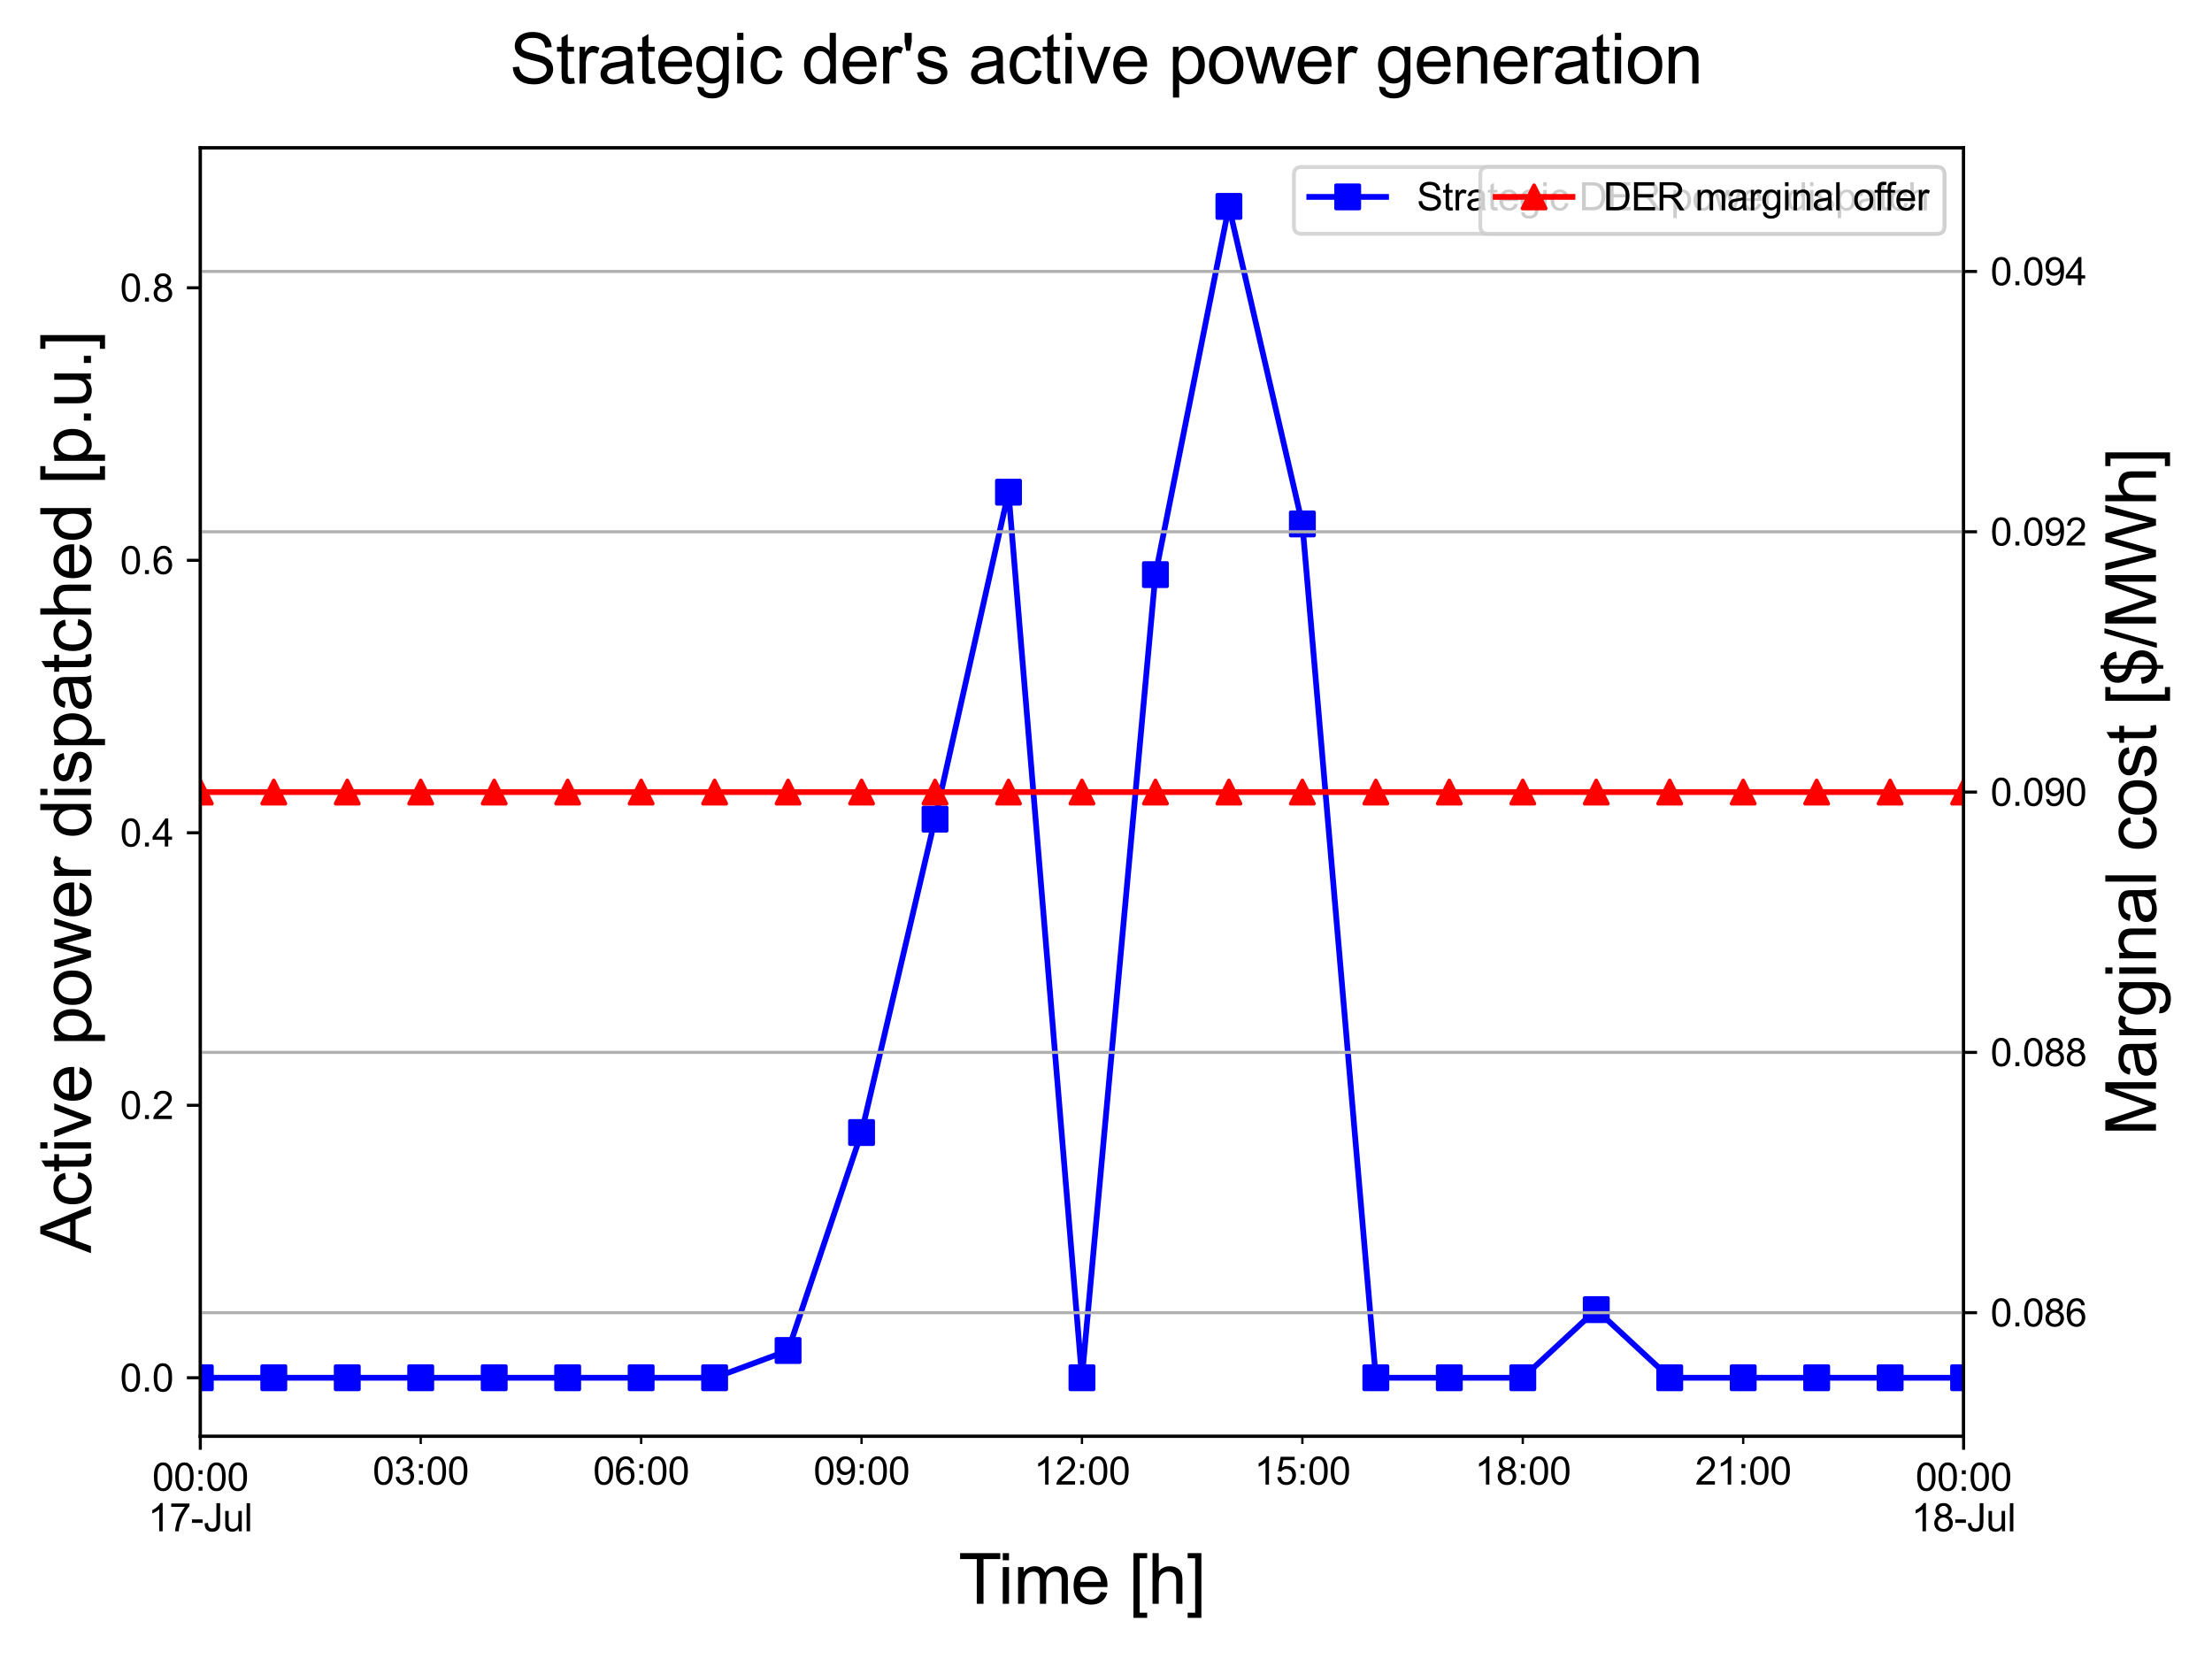 <?xml version="1.0" encoding="utf-8" standalone="no"?>
<!DOCTYPE svg PUBLIC "-//W3C//DTD SVG 1.1//EN"
  "http://www.w3.org/Graphics/SVG/1.1/DTD/svg11.dtd">
<svg xmlns:xlink="http://www.w3.org/1999/xlink" width="576pt" height="432pt" viewBox="0 0 576 432" xmlns="http://www.w3.org/2000/svg" version="1.1">
 <defs>
  <style type="text/css">*{stroke-linejoin: round; stroke-linecap: butt}</style>
 </defs>
 <g id="figure_1">
  <g id="patch_1">
   <path d="M 0 432 
L 576 432 
L 576 0 
L 0 0 
z
" style="fill: #ffffff"/>
  </g>
  <g id="axes_1">
   <g id="patch_2">
    <path d="M 52.162 374.016 
L 511.319 374.016 
L 511.319 38.492 
L 52.162 38.492 
z
" style="fill: #ffffff"/>
   </g>
   <g id="matplotlib.axis_1">
    <g id="xtick_1">
     <g id="line2d_1">
      <defs>
       <path id="m8bb39fe85e" d="M 0 0 
L 0 3.5 
" style="stroke: #000000; stroke-width: 0.8"/>
      </defs>
      <g>
       <use xlink:href="#m8bb39fe85e" x="52.162" y="374.016" style="stroke: #000000; stroke-width: 0.8"/>
      </g>
     </g>
     <g id="text_1">
      <!-- 00:00 -->
      <g transform="translate(39.651 388.174)scale(0.1 -0.1)">
       <defs>
        <path id="ArialMT-30" d="M 266 2259 
Q 266 3072 433 3567 
Q 600 4063 929 4331 
Q 1259 4600 1759 4600 
Q 2128 4600 2406 4451 
Q 2684 4303 2865 4023 
Q 3047 3744 3150 3342 
Q 3253 2941 3253 2259 
Q 3253 1453 3087 958 
Q 2922 463 2592 192 
Q 2263 -78 1759 -78 
Q 1097 -78 719 397 
Q 266 969 266 2259 
z
M 844 2259 
Q 844 1131 1108 757 
Q 1372 384 1759 384 
Q 2147 384 2411 759 
Q 2675 1134 2675 2259 
Q 2675 3391 2411 3762 
Q 2147 4134 1753 4134 
Q 1366 4134 1134 3806 
Q 844 3388 844 2259 
z
" transform="scale(0.016)"/>
        <path id="ArialMT-3a" d="M 578 2678 
L 578 3319 
L 1219 3319 
L 1219 2678 
L 578 2678 
z
M 578 0 
L 578 641 
L 1219 641 
L 1219 0 
L 578 0 
z
" transform="scale(0.016)"/>
       </defs>
       <use xlink:href="#ArialMT-30"/>
       <use xlink:href="#ArialMT-30" x="55.615"/>
       <use xlink:href="#ArialMT-3a" x="111.23"/>
       <use xlink:href="#ArialMT-30" x="139.014"/>
       <use xlink:href="#ArialMT-30" x="194.629"/>
      </g>
      <!-- 17-Jul -->
      <g transform="translate(38.544 398.751)scale(0.1 -0.1)">
       <defs>
        <path id="ArialMT-31" d="M 2384 0 
L 1822 0 
L 1822 3584 
Q 1619 3391 1289 3197 
Q 959 3003 697 2906 
L 697 3450 
Q 1169 3672 1522 3987 
Q 1875 4303 2022 4600 
L 2384 4600 
L 2384 0 
z
" transform="scale(0.016)"/>
        <path id="ArialMT-37" d="M 303 3981 
L 303 4522 
L 3269 4522 
L 3269 4084 
Q 2831 3619 2401 2847 
Q 1972 2075 1738 1259 
Q 1569 684 1522 0 
L 944 0 
Q 953 541 1156 1306 
Q 1359 2072 1739 2783 
Q 2119 3494 2547 3981 
L 303 3981 
z
" transform="scale(0.016)"/>
        <path id="ArialMT-2d" d="M 203 1375 
L 203 1941 
L 1931 1941 
L 1931 1375 
L 203 1375 
z
" transform="scale(0.016)"/>
        <path id="ArialMT-4a" d="M 184 1300 
L 731 1375 
Q 753 850 928 656 
Q 1103 463 1413 463 
Q 1641 463 1806 567 
Q 1972 672 2034 851 
Q 2097 1031 2097 1425 
L 2097 4581 
L 2703 4581 
L 2703 1459 
Q 2703 884 2564 568 
Q 2425 253 2123 87 
Q 1822 -78 1416 -78 
Q 813 -78 492 269 
Q 172 616 184 1300 
z
" transform="scale(0.016)"/>
        <path id="ArialMT-75" d="M 2597 0 
L 2597 488 
Q 2209 -75 1544 -75 
Q 1250 -75 995 37 
Q 741 150 617 320 
Q 494 491 444 738 
Q 409 903 409 1263 
L 409 3319 
L 972 3319 
L 972 1478 
Q 972 1038 1006 884 
Q 1059 663 1231 536 
Q 1403 409 1656 409 
Q 1909 409 2131 539 
Q 2353 669 2445 892 
Q 2538 1116 2538 1541 
L 2538 3319 
L 3100 3319 
L 3100 0 
L 2597 0 
z
" transform="scale(0.016)"/>
        <path id="ArialMT-6c" d="M 409 0 
L 409 4581 
L 972 4581 
L 972 0 
L 409 0 
z
" transform="scale(0.016)"/>
       </defs>
       <use xlink:href="#ArialMT-31"/>
       <use xlink:href="#ArialMT-37" x="55.615"/>
       <use xlink:href="#ArialMT-2d" x="111.23"/>
       <use xlink:href="#ArialMT-4a" x="144.531"/>
       <use xlink:href="#ArialMT-75" x="194.531"/>
       <use xlink:href="#ArialMT-6c" x="250.146"/>
      </g>
     </g>
    </g>
    <g id="xtick_2">
     <g id="line2d_2">
      <g>
       <use xlink:href="#m8bb39fe85e" x="511.319" y="374.016" style="stroke: #000000; stroke-width: 0.8"/>
      </g>
     </g>
     <g id="text_2">
      <!-- 00:00 -->
      <g transform="translate(498.808 388.174)scale(0.1 -0.1)">
       <use xlink:href="#ArialMT-30"/>
       <use xlink:href="#ArialMT-30" x="55.615"/>
       <use xlink:href="#ArialMT-3a" x="111.23"/>
       <use xlink:href="#ArialMT-30" x="139.014"/>
       <use xlink:href="#ArialMT-30" x="194.629"/>
      </g>
      <!-- 18-Jul -->
      <g transform="translate(497.702 398.751)scale(0.1 -0.1)">
       <defs>
        <path id="ArialMT-38" d="M 1131 2484 
Q 781 2613 612 2850 
Q 444 3088 444 3419 
Q 444 3919 803 4259 
Q 1163 4600 1759 4600 
Q 2359 4600 2725 4251 
Q 3091 3903 3091 3403 
Q 3091 3084 2923 2848 
Q 2756 2613 2416 2484 
Q 2838 2347 3058 2040 
Q 3278 1734 3278 1309 
Q 3278 722 2862 322 
Q 2447 -78 1769 -78 
Q 1091 -78 675 323 
Q 259 725 259 1325 
Q 259 1772 486 2073 
Q 713 2375 1131 2484 
z
M 1019 3438 
Q 1019 3113 1228 2906 
Q 1438 2700 1772 2700 
Q 2097 2700 2305 2904 
Q 2513 3109 2513 3406 
Q 2513 3716 2298 3927 
Q 2084 4138 1766 4138 
Q 1444 4138 1231 3931 
Q 1019 3725 1019 3438 
z
M 838 1322 
Q 838 1081 952 856 
Q 1066 631 1291 507 
Q 1516 384 1775 384 
Q 2178 384 2440 643 
Q 2703 903 2703 1303 
Q 2703 1709 2433 1975 
Q 2163 2241 1756 2241 
Q 1359 2241 1098 1978 
Q 838 1716 838 1322 
z
" transform="scale(0.016)"/>
       </defs>
       <use xlink:href="#ArialMT-31"/>
       <use xlink:href="#ArialMT-38" x="55.615"/>
       <use xlink:href="#ArialMT-2d" x="111.23"/>
       <use xlink:href="#ArialMT-4a" x="144.531"/>
       <use xlink:href="#ArialMT-75" x="194.531"/>
       <use xlink:href="#ArialMT-6c" x="250.146"/>
      </g>
     </g>
    </g>
    <g id="xtick_3">
     <g id="line2d_3">
      <defs>
       <path id="m102337bf07" d="M 0 0 
L 0 2 
" style="stroke: #000000; stroke-width: 0.6"/>
      </defs>
      <g>
       <use xlink:href="#m102337bf07" x="109.556" y="374.016" style="stroke: #000000; stroke-width: 0.6"/>
      </g>
     </g>
     <g id="text_3">
      <!-- 03:00 -->
      <g transform="translate(97.045 386.574)scale(0.1 -0.1)">
       <defs>
        <path id="ArialMT-33" d="M 269 1209 
L 831 1284 
Q 928 806 1161 595 
Q 1394 384 1728 384 
Q 2125 384 2398 659 
Q 2672 934 2672 1341 
Q 2672 1728 2419 1979 
Q 2166 2231 1775 2231 
Q 1616 2231 1378 2169 
L 1441 2663 
Q 1497 2656 1531 2656 
Q 1891 2656 2178 2843 
Q 2466 3031 2466 3422 
Q 2466 3731 2256 3934 
Q 2047 4138 1716 4138 
Q 1388 4138 1169 3931 
Q 950 3725 888 3313 
L 325 3413 
Q 428 3978 793 4289 
Q 1159 4600 1703 4600 
Q 2078 4600 2393 4439 
Q 2709 4278 2876 4000 
Q 3044 3722 3044 3409 
Q 3044 3113 2884 2869 
Q 2725 2625 2413 2481 
Q 2819 2388 3044 2092 
Q 3269 1797 3269 1353 
Q 3269 753 2831 336 
Q 2394 -81 1725 -81 
Q 1122 -81 723 278 
Q 325 638 269 1209 
z
" transform="scale(0.016)"/>
       </defs>
       <use xlink:href="#ArialMT-30"/>
       <use xlink:href="#ArialMT-33" x="55.615"/>
       <use xlink:href="#ArialMT-3a" x="111.23"/>
       <use xlink:href="#ArialMT-30" x="139.014"/>
       <use xlink:href="#ArialMT-30" x="194.629"/>
      </g>
     </g>
    </g>
    <g id="xtick_4">
     <g id="line2d_4">
      <g>
       <use xlink:href="#m102337bf07" x="166.951" y="374.016" style="stroke: #000000; stroke-width: 0.6"/>
      </g>
     </g>
     <g id="text_4">
      <!-- 06:00 -->
      <g transform="translate(154.44 386.574)scale(0.1 -0.1)">
       <defs>
        <path id="ArialMT-36" d="M 3184 3459 
L 2625 3416 
Q 2550 3747 2413 3897 
Q 2184 4138 1850 4138 
Q 1581 4138 1378 3988 
Q 1113 3794 959 3422 
Q 806 3050 800 2363 
Q 1003 2672 1297 2822 
Q 1591 2972 1913 2972 
Q 2475 2972 2870 2558 
Q 3266 2144 3266 1488 
Q 3266 1056 3080 686 
Q 2894 316 2569 119 
Q 2244 -78 1831 -78 
Q 1128 -78 684 439 
Q 241 956 241 2144 
Q 241 3472 731 4075 
Q 1159 4600 1884 4600 
Q 2425 4600 2770 4297 
Q 3116 3994 3184 3459 
z
M 888 1484 
Q 888 1194 1011 928 
Q 1134 663 1356 523 
Q 1578 384 1822 384 
Q 2178 384 2434 671 
Q 2691 959 2691 1453 
Q 2691 1928 2437 2201 
Q 2184 2475 1800 2475 
Q 1419 2475 1153 2201 
Q 888 1928 888 1484 
z
" transform="scale(0.016)"/>
       </defs>
       <use xlink:href="#ArialMT-30"/>
       <use xlink:href="#ArialMT-36" x="55.615"/>
       <use xlink:href="#ArialMT-3a" x="111.23"/>
       <use xlink:href="#ArialMT-30" x="139.014"/>
       <use xlink:href="#ArialMT-30" x="194.629"/>
      </g>
     </g>
    </g>
    <g id="xtick_5">
     <g id="line2d_5">
      <g>
       <use xlink:href="#m102337bf07" x="224.346" y="374.016" style="stroke: #000000; stroke-width: 0.6"/>
      </g>
     </g>
     <g id="text_5">
      <!-- 09:00 -->
      <g transform="translate(211.835 386.574)scale(0.1 -0.1)">
       <defs>
        <path id="ArialMT-39" d="M 350 1059 
L 891 1109 
Q 959 728 1153 556 
Q 1347 384 1650 384 
Q 1909 384 2104 503 
Q 2300 622 2425 820 
Q 2550 1019 2634 1356 
Q 2719 1694 2719 2044 
Q 2719 2081 2716 2156 
Q 2547 1888 2255 1720 
Q 1963 1553 1622 1553 
Q 1053 1553 659 1965 
Q 266 2378 266 3053 
Q 266 3750 677 4175 
Q 1088 4600 1706 4600 
Q 2153 4600 2523 4359 
Q 2894 4119 3086 3673 
Q 3278 3228 3278 2384 
Q 3278 1506 3087 986 
Q 2897 466 2520 194 
Q 2144 -78 1638 -78 
Q 1100 -78 759 220 
Q 419 519 350 1059 
z
M 2653 3081 
Q 2653 3566 2395 3850 
Q 2138 4134 1775 4134 
Q 1400 4134 1122 3828 
Q 844 3522 844 3034 
Q 844 2597 1108 2323 
Q 1372 2050 1759 2050 
Q 2150 2050 2401 2323 
Q 2653 2597 2653 3081 
z
" transform="scale(0.016)"/>
       </defs>
       <use xlink:href="#ArialMT-30"/>
       <use xlink:href="#ArialMT-39" x="55.615"/>
       <use xlink:href="#ArialMT-3a" x="111.23"/>
       <use xlink:href="#ArialMT-30" x="139.014"/>
       <use xlink:href="#ArialMT-30" x="194.629"/>
      </g>
     </g>
    </g>
    <g id="xtick_6">
     <g id="line2d_6">
      <g>
       <use xlink:href="#m102337bf07" x="281.74" y="374.016" style="stroke: #000000; stroke-width: 0.6"/>
      </g>
     </g>
     <g id="text_6">
      <!-- 12:00 -->
      <g transform="translate(269.229 386.574)scale(0.1 -0.1)">
       <defs>
        <path id="ArialMT-32" d="M 3222 541 
L 3222 0 
L 194 0 
Q 188 203 259 391 
Q 375 700 629 1000 
Q 884 1300 1366 1694 
Q 2113 2306 2375 2664 
Q 2638 3022 2638 3341 
Q 2638 3675 2398 3904 
Q 2159 4134 1775 4134 
Q 1369 4134 1125 3890 
Q 881 3647 878 3216 
L 300 3275 
Q 359 3922 746 4261 
Q 1134 4600 1788 4600 
Q 2447 4600 2831 4234 
Q 3216 3869 3216 3328 
Q 3216 3053 3103 2787 
Q 2991 2522 2730 2228 
Q 2469 1934 1863 1422 
Q 1356 997 1212 845 
Q 1069 694 975 541 
L 3222 541 
z
" transform="scale(0.016)"/>
       </defs>
       <use xlink:href="#ArialMT-31"/>
       <use xlink:href="#ArialMT-32" x="55.615"/>
       <use xlink:href="#ArialMT-3a" x="111.23"/>
       <use xlink:href="#ArialMT-30" x="139.014"/>
       <use xlink:href="#ArialMT-30" x="194.629"/>
      </g>
     </g>
    </g>
    <g id="xtick_7">
     <g id="line2d_7">
      <g>
       <use xlink:href="#m102337bf07" x="339.135" y="374.016" style="stroke: #000000; stroke-width: 0.6"/>
      </g>
     </g>
     <g id="text_7">
      <!-- 15:00 -->
      <g transform="translate(326.624 386.574)scale(0.1 -0.1)">
       <defs>
        <path id="ArialMT-35" d="M 266 1200 
L 856 1250 
Q 922 819 1161 601 
Q 1400 384 1738 384 
Q 2144 384 2425 690 
Q 2706 997 2706 1503 
Q 2706 1984 2436 2262 
Q 2166 2541 1728 2541 
Q 1456 2541 1237 2417 
Q 1019 2294 894 2097 
L 366 2166 
L 809 4519 
L 3088 4519 
L 3088 3981 
L 1259 3981 
L 1013 2750 
Q 1425 3038 1878 3038 
Q 2478 3038 2890 2622 
Q 3303 2206 3303 1553 
Q 3303 931 2941 478 
Q 2500 -78 1738 -78 
Q 1113 -78 717 272 
Q 322 622 266 1200 
z
" transform="scale(0.016)"/>
       </defs>
       <use xlink:href="#ArialMT-31"/>
       <use xlink:href="#ArialMT-35" x="55.615"/>
       <use xlink:href="#ArialMT-3a" x="111.23"/>
       <use xlink:href="#ArialMT-30" x="139.014"/>
       <use xlink:href="#ArialMT-30" x="194.629"/>
      </g>
     </g>
    </g>
    <g id="xtick_8">
     <g id="line2d_8">
      <g>
       <use xlink:href="#m102337bf07" x="396.529" y="374.016" style="stroke: #000000; stroke-width: 0.6"/>
      </g>
     </g>
     <g id="text_8">
      <!-- 18:00 -->
      <g transform="translate(384.019 386.574)scale(0.1 -0.1)">
       <use xlink:href="#ArialMT-31"/>
       <use xlink:href="#ArialMT-38" x="55.615"/>
       <use xlink:href="#ArialMT-3a" x="111.23"/>
       <use xlink:href="#ArialMT-30" x="139.014"/>
       <use xlink:href="#ArialMT-30" x="194.629"/>
      </g>
     </g>
    </g>
    <g id="xtick_9">
     <g id="line2d_9">
      <g>
       <use xlink:href="#m102337bf07" x="453.924" y="374.016" style="stroke: #000000; stroke-width: 0.6"/>
      </g>
     </g>
     <g id="text_9">
      <!-- 21:00 -->
      <g transform="translate(441.413 386.574)scale(0.1 -0.1)">
       <use xlink:href="#ArialMT-32"/>
       <use xlink:href="#ArialMT-31" x="55.615"/>
       <use xlink:href="#ArialMT-3a" x="111.23"/>
       <use xlink:href="#ArialMT-30" x="139.014"/>
       <use xlink:href="#ArialMT-30" x="194.629"/>
      </g>
     </g>
    </g>
    <g id="text_10">
     <!-- Time [h] -->
     <g transform="translate(249.574 417.623)scale(0.18 -0.18)">
      <defs>
       <path id="ArialMT-54" d="M 1659 0 
L 1659 4041 
L 150 4041 
L 150 4581 
L 3781 4581 
L 3781 4041 
L 2266 4041 
L 2266 0 
L 1659 0 
z
" transform="scale(0.016)"/>
       <path id="ArialMT-69" d="M 425 3934 
L 425 4581 
L 988 4581 
L 988 3934 
L 425 3934 
z
M 425 0 
L 425 3319 
L 988 3319 
L 988 0 
L 425 0 
z
" transform="scale(0.016)"/>
       <path id="ArialMT-6d" d="M 422 0 
L 422 3319 
L 925 3319 
L 925 2853 
Q 1081 3097 1340 3245 
Q 1600 3394 1931 3394 
Q 2300 3394 2536 3241 
Q 2772 3088 2869 2813 
Q 3263 3394 3894 3394 
Q 4388 3394 4653 3120 
Q 4919 2847 4919 2278 
L 4919 0 
L 4359 0 
L 4359 2091 
Q 4359 2428 4304 2576 
Q 4250 2725 4106 2815 
Q 3963 2906 3769 2906 
Q 3419 2906 3187 2673 
Q 2956 2441 2956 1928 
L 2956 0 
L 2394 0 
L 2394 2156 
Q 2394 2531 2256 2718 
Q 2119 2906 1806 2906 
Q 1569 2906 1367 2781 
Q 1166 2656 1075 2415 
Q 984 2175 984 1722 
L 984 0 
L 422 0 
z
" transform="scale(0.016)"/>
       <path id="ArialMT-65" d="M 2694 1069 
L 3275 997 
Q 3138 488 2766 206 
Q 2394 -75 1816 -75 
Q 1088 -75 661 373 
Q 234 822 234 1631 
Q 234 2469 665 2931 
Q 1097 3394 1784 3394 
Q 2450 3394 2872 2941 
Q 3294 2488 3294 1666 
Q 3294 1616 3291 1516 
L 816 1516 
Q 847 969 1125 678 
Q 1403 388 1819 388 
Q 2128 388 2347 550 
Q 2566 713 2694 1069 
z
M 847 1978 
L 2700 1978 
Q 2663 2397 2488 2606 
Q 2219 2931 1791 2931 
Q 1403 2931 1139 2672 
Q 875 2413 847 1978 
z
" transform="scale(0.016)"/>
       <path id="ArialMT-20" transform="scale(0.016)"/>
       <path id="ArialMT-5b" d="M 434 -1272 
L 434 4581 
L 1675 4581 
L 1675 4116 
L 997 4116 
L 997 -806 
L 1675 -806 
L 1675 -1272 
L 434 -1272 
z
" transform="scale(0.016)"/>
       <path id="ArialMT-68" d="M 422 0 
L 422 4581 
L 984 4581 
L 984 2938 
Q 1378 3394 1978 3394 
Q 2347 3394 2619 3248 
Q 2891 3103 3008 2847 
Q 3125 2591 3125 2103 
L 3125 0 
L 2563 0 
L 2563 2103 
Q 2563 2525 2380 2717 
Q 2197 2909 1863 2909 
Q 1613 2909 1392 2779 
Q 1172 2650 1078 2428 
Q 984 2206 984 1816 
L 984 0 
L 422 0 
z
" transform="scale(0.016)"/>
       <path id="ArialMT-5d" d="M 1363 -1272 
L 122 -1272 
L 122 -806 
L 800 -806 
L 800 4116 
L 122 4116 
L 122 4581 
L 1363 4581 
L 1363 -1272 
z
" transform="scale(0.016)"/>
      </defs>
      <use xlink:href="#ArialMT-54"/>
      <use xlink:href="#ArialMT-69" x="57.334"/>
      <use xlink:href="#ArialMT-6d" x="79.551"/>
      <use xlink:href="#ArialMT-65" x="162.852"/>
      <use xlink:href="#ArialMT-20" x="218.467"/>
      <use xlink:href="#ArialMT-5b" x="246.25"/>
      <use xlink:href="#ArialMT-68" x="274.033"/>
      <use xlink:href="#ArialMT-5d" x="329.648"/>
     </g>
    </g>
   </g>
   <g id="matplotlib.axis_2">
    <g id="ytick_1">
     <g id="line2d_10">
      <defs>
       <path id="m13a87048fd" d="M 0 0 
L -3.5 0 
" style="stroke: #000000; stroke-width: 0.8"/>
      </defs>
      <g>
       <use xlink:href="#m13a87048fd" x="52.162" y="358.765" style="stroke: #000000; stroke-width: 0.8"/>
      </g>
     </g>
     <g id="text_11">
      <!-- 0.0 -->
      <g transform="translate(31.262 362.344)scale(0.1 -0.1)">
       <defs>
        <path id="ArialMT-2e" d="M 581 0 
L 581 641 
L 1222 641 
L 1222 0 
L 581 0 
z
" transform="scale(0.016)"/>
       </defs>
       <use xlink:href="#ArialMT-30"/>
       <use xlink:href="#ArialMT-2e" x="55.615"/>
       <use xlink:href="#ArialMT-30" x="83.398"/>
      </g>
     </g>
    </g>
    <g id="ytick_2">
     <g id="line2d_11">
      <g>
       <use xlink:href="#m13a87048fd" x="52.162" y="287.81" style="stroke: #000000; stroke-width: 0.8"/>
      </g>
     </g>
     <g id="text_12">
      <!-- 0.2 -->
      <g transform="translate(31.262 291.389)scale(0.1 -0.1)">
       <use xlink:href="#ArialMT-30"/>
       <use xlink:href="#ArialMT-2e" x="55.615"/>
       <use xlink:href="#ArialMT-32" x="83.398"/>
      </g>
     </g>
    </g>
    <g id="ytick_3">
     <g id="line2d_12">
      <g>
       <use xlink:href="#m13a87048fd" x="52.162" y="216.855" style="stroke: #000000; stroke-width: 0.8"/>
      </g>
     </g>
     <g id="text_13">
      <!-- 0.4 -->
      <g transform="translate(31.262 220.434)scale(0.1 -0.1)">
       <defs>
        <path id="ArialMT-34" d="M 2069 0 
L 2069 1097 
L 81 1097 
L 81 1613 
L 2172 4581 
L 2631 4581 
L 2631 1613 
L 3250 1613 
L 3250 1097 
L 2631 1097 
L 2631 0 
L 2069 0 
z
M 2069 1613 
L 2069 3678 
L 634 1613 
L 2069 1613 
z
" transform="scale(0.016)"/>
       </defs>
       <use xlink:href="#ArialMT-30"/>
       <use xlink:href="#ArialMT-2e" x="55.615"/>
       <use xlink:href="#ArialMT-34" x="83.398"/>
      </g>
     </g>
    </g>
    <g id="ytick_4">
     <g id="line2d_13">
      <g>
       <use xlink:href="#m13a87048fd" x="52.162" y="145.9" style="stroke: #000000; stroke-width: 0.8"/>
      </g>
     </g>
     <g id="text_14">
      <!-- 0.6 -->
      <g transform="translate(31.262 149.479)scale(0.1 -0.1)">
       <use xlink:href="#ArialMT-30"/>
       <use xlink:href="#ArialMT-2e" x="55.615"/>
       <use xlink:href="#ArialMT-36" x="83.398"/>
      </g>
     </g>
    </g>
    <g id="ytick_5">
     <g id="line2d_14">
      <g>
       <use xlink:href="#m13a87048fd" x="52.162" y="74.945" style="stroke: #000000; stroke-width: 0.8"/>
      </g>
     </g>
     <g id="text_15">
      <!-- 0.8 -->
      <g transform="translate(31.262 78.524)scale(0.1 -0.1)">
       <use xlink:href="#ArialMT-30"/>
       <use xlink:href="#ArialMT-2e" x="55.615"/>
       <use xlink:href="#ArialMT-38" x="83.398"/>
      </g>
     </g>
    </g>
    <g id="text_16">
     <!-- Active power dispatched [p.u.] -->
     <g transform="translate(23.684 326.314)rotate(-90)scale(0.18 -0.18)">
      <defs>
       <path id="ArialMT-41" d="M -9 0 
L 1750 4581 
L 2403 4581 
L 4278 0 
L 3588 0 
L 3053 1388 
L 1138 1388 
L 634 0 
L -9 0 
z
M 1313 1881 
L 2866 1881 
L 2388 3150 
Q 2169 3728 2063 4100 
Q 1975 3659 1816 3225 
L 1313 1881 
z
" transform="scale(0.016)"/>
       <path id="ArialMT-63" d="M 2588 1216 
L 3141 1144 
Q 3050 572 2676 248 
Q 2303 -75 1759 -75 
Q 1078 -75 664 370 
Q 250 816 250 1647 
Q 250 2184 428 2587 
Q 606 2991 970 3192 
Q 1334 3394 1763 3394 
Q 2303 3394 2647 3120 
Q 2991 2847 3088 2344 
L 2541 2259 
Q 2463 2594 2264 2762 
Q 2066 2931 1784 2931 
Q 1359 2931 1093 2626 
Q 828 2322 828 1663 
Q 828 994 1084 691 
Q 1341 388 1753 388 
Q 2084 388 2306 591 
Q 2528 794 2588 1216 
z
" transform="scale(0.016)"/>
       <path id="ArialMT-74" d="M 1650 503 
L 1731 6 
Q 1494 -44 1306 -44 
Q 1000 -44 831 53 
Q 663 150 594 308 
Q 525 466 525 972 
L 525 2881 
L 113 2881 
L 113 3319 
L 525 3319 
L 525 4141 
L 1084 4478 
L 1084 3319 
L 1650 3319 
L 1650 2881 
L 1084 2881 
L 1084 941 
Q 1084 700 1114 631 
Q 1144 563 1211 522 
Q 1278 481 1403 481 
Q 1497 481 1650 503 
z
" transform="scale(0.016)"/>
       <path id="ArialMT-76" d="M 1344 0 
L 81 3319 
L 675 3319 
L 1388 1331 
Q 1503 1009 1600 663 
Q 1675 925 1809 1294 
L 2547 3319 
L 3125 3319 
L 1869 0 
L 1344 0 
z
" transform="scale(0.016)"/>
       <path id="ArialMT-70" d="M 422 -1272 
L 422 3319 
L 934 3319 
L 934 2888 
Q 1116 3141 1344 3267 
Q 1572 3394 1897 3394 
Q 2322 3394 2647 3175 
Q 2972 2956 3137 2557 
Q 3303 2159 3303 1684 
Q 3303 1175 3120 767 
Q 2938 359 2589 142 
Q 2241 -75 1856 -75 
Q 1575 -75 1351 44 
Q 1128 163 984 344 
L 984 -1272 
L 422 -1272 
z
M 931 1641 
Q 931 1000 1190 694 
Q 1450 388 1819 388 
Q 2194 388 2461 705 
Q 2728 1022 2728 1688 
Q 2728 2322 2467 2637 
Q 2206 2953 1844 2953 
Q 1484 2953 1207 2617 
Q 931 2281 931 1641 
z
" transform="scale(0.016)"/>
       <path id="ArialMT-6f" d="M 213 1659 
Q 213 2581 725 3025 
Q 1153 3394 1769 3394 
Q 2453 3394 2887 2945 
Q 3322 2497 3322 1706 
Q 3322 1066 3130 698 
Q 2938 331 2570 128 
Q 2203 -75 1769 -75 
Q 1072 -75 642 372 
Q 213 819 213 1659 
z
M 791 1659 
Q 791 1022 1069 705 
Q 1347 388 1769 388 
Q 2188 388 2466 706 
Q 2744 1025 2744 1678 
Q 2744 2294 2464 2611 
Q 2184 2928 1769 2928 
Q 1347 2928 1069 2612 
Q 791 2297 791 1659 
z
" transform="scale(0.016)"/>
       <path id="ArialMT-77" d="M 1034 0 
L 19 3319 
L 600 3319 
L 1128 1403 
L 1325 691 
Q 1338 744 1497 1375 
L 2025 3319 
L 2603 3319 
L 3100 1394 
L 3266 759 
L 3456 1400 
L 4025 3319 
L 4572 3319 
L 3534 0 
L 2950 0 
L 2422 1988 
L 2294 2553 
L 1622 0 
L 1034 0 
z
" transform="scale(0.016)"/>
       <path id="ArialMT-72" d="M 416 0 
L 416 3319 
L 922 3319 
L 922 2816 
Q 1116 3169 1280 3281 
Q 1444 3394 1641 3394 
Q 1925 3394 2219 3213 
L 2025 2691 
Q 1819 2813 1613 2813 
Q 1428 2813 1281 2702 
Q 1134 2591 1072 2394 
Q 978 2094 978 1738 
L 978 0 
L 416 0 
z
" transform="scale(0.016)"/>
       <path id="ArialMT-64" d="M 2575 0 
L 2575 419 
Q 2259 -75 1647 -75 
Q 1250 -75 917 144 
Q 584 363 401 755 
Q 219 1147 219 1656 
Q 219 2153 384 2558 
Q 550 2963 881 3178 
Q 1213 3394 1622 3394 
Q 1922 3394 2156 3267 
Q 2391 3141 2538 2938 
L 2538 4581 
L 3097 4581 
L 3097 0 
L 2575 0 
z
M 797 1656 
Q 797 1019 1065 703 
Q 1334 388 1700 388 
Q 2069 388 2326 689 
Q 2584 991 2584 1609 
Q 2584 2291 2321 2609 
Q 2059 2928 1675 2928 
Q 1300 2928 1048 2622 
Q 797 2316 797 1656 
z
" transform="scale(0.016)"/>
       <path id="ArialMT-73" d="M 197 991 
L 753 1078 
Q 800 744 1014 566 
Q 1228 388 1613 388 
Q 2000 388 2187 545 
Q 2375 703 2375 916 
Q 2375 1106 2209 1216 
Q 2094 1291 1634 1406 
Q 1016 1563 777 1677 
Q 538 1791 414 1992 
Q 291 2194 291 2438 
Q 291 2659 392 2848 
Q 494 3038 669 3163 
Q 800 3259 1026 3326 
Q 1253 3394 1513 3394 
Q 1903 3394 2198 3281 
Q 2494 3169 2634 2976 
Q 2775 2784 2828 2463 
L 2278 2388 
Q 2241 2644 2061 2787 
Q 1881 2931 1553 2931 
Q 1166 2931 1000 2803 
Q 834 2675 834 2503 
Q 834 2394 903 2306 
Q 972 2216 1119 2156 
Q 1203 2125 1616 2013 
Q 2213 1853 2448 1751 
Q 2684 1650 2818 1456 
Q 2953 1263 2953 975 
Q 2953 694 2789 445 
Q 2625 197 2315 61 
Q 2006 -75 1616 -75 
Q 969 -75 630 194 
Q 291 463 197 991 
z
" transform="scale(0.016)"/>
       <path id="ArialMT-61" d="M 2588 409 
Q 2275 144 1986 34 
Q 1697 -75 1366 -75 
Q 819 -75 525 192 
Q 231 459 231 875 
Q 231 1119 342 1320 
Q 453 1522 633 1644 
Q 813 1766 1038 1828 
Q 1203 1872 1538 1913 
Q 2219 1994 2541 2106 
Q 2544 2222 2544 2253 
Q 2544 2597 2384 2738 
Q 2169 2928 1744 2928 
Q 1347 2928 1158 2789 
Q 969 2650 878 2297 
L 328 2372 
Q 403 2725 575 2942 
Q 747 3159 1072 3276 
Q 1397 3394 1825 3394 
Q 2250 3394 2515 3294 
Q 2781 3194 2906 3042 
Q 3031 2891 3081 2659 
Q 3109 2516 3109 2141 
L 3109 1391 
Q 3109 606 3145 398 
Q 3181 191 3288 0 
L 2700 0 
Q 2613 175 2588 409 
z
M 2541 1666 
Q 2234 1541 1622 1453 
Q 1275 1403 1131 1340 
Q 988 1278 909 1158 
Q 831 1038 831 891 
Q 831 666 1001 516 
Q 1172 366 1500 366 
Q 1825 366 2078 508 
Q 2331 650 2450 897 
Q 2541 1088 2541 1459 
L 2541 1666 
z
" transform="scale(0.016)"/>
      </defs>
      <use xlink:href="#ArialMT-41"/>
      <use xlink:href="#ArialMT-63" x="66.699"/>
      <use xlink:href="#ArialMT-74" x="116.699"/>
      <use xlink:href="#ArialMT-69" x="144.482"/>
      <use xlink:href="#ArialMT-76" x="166.699"/>
      <use xlink:href="#ArialMT-65" x="216.699"/>
      <use xlink:href="#ArialMT-20" x="272.314"/>
      <use xlink:href="#ArialMT-70" x="300.098"/>
      <use xlink:href="#ArialMT-6f" x="355.713"/>
      <use xlink:href="#ArialMT-77" x="411.328"/>
      <use xlink:href="#ArialMT-65" x="483.545"/>
      <use xlink:href="#ArialMT-72" x="539.16"/>
      <use xlink:href="#ArialMT-20" x="572.461"/>
      <use xlink:href="#ArialMT-64" x="600.244"/>
      <use xlink:href="#ArialMT-69" x="655.859"/>
      <use xlink:href="#ArialMT-73" x="678.076"/>
      <use xlink:href="#ArialMT-70" x="728.076"/>
      <use xlink:href="#ArialMT-61" x="783.691"/>
      <use xlink:href="#ArialMT-74" x="839.307"/>
      <use xlink:href="#ArialMT-63" x="867.09"/>
      <use xlink:href="#ArialMT-68" x="917.09"/>
      <use xlink:href="#ArialMT-65" x="972.705"/>
      <use xlink:href="#ArialMT-64" x="1028.32"/>
      <use xlink:href="#ArialMT-20" x="1083.936"/>
      <use xlink:href="#ArialMT-5b" x="1111.719"/>
      <use xlink:href="#ArialMT-70" x="1139.502"/>
      <use xlink:href="#ArialMT-2e" x="1195.117"/>
      <use xlink:href="#ArialMT-75" x="1222.9"/>
      <use xlink:href="#ArialMT-2e" x="1278.516"/>
      <use xlink:href="#ArialMT-5d" x="1306.299"/>
     </g>
    </g>
   </g>
   <g id="line2d_15">
    <path d="M 52.162 358.765 
L 71.293 358.765 
L 90.425 358.765 
L 109.556 358.765 
L 128.688 358.765 
L 147.819 358.765 
L 166.951 358.765 
L 186.082 358.765 
L 205.214 351.67 
L 224.346 294.906 
L 243.477 213.307 
L 262.609 128.161 
L 281.74 358.765 
L 300.872 149.63 
L 320.003 53.743 
L 339.135 136.43 
L 358.266 358.765 
L 377.398 358.765 
L 396.529 358.765 
L 415.661 341.026 
L 434.793 358.765 
L 453.924 358.765 
L 473.056 358.765 
L 492.187 358.765 
L 511.319 358.765 
" clip-path="url(#pe12788ba3d)" style="fill: none; stroke: #0000ff; stroke-width: 1.5; stroke-linecap: square"/>
    <defs>
     <path id="m0dd0dae63c" d="M -3 3 
L 3 3 
L 3 -3 
L -3 -3 
z
" style="stroke: #0000ff; stroke-linejoin: miter"/>
    </defs>
    <g clip-path="url(#pe12788ba3d)">
     <use xlink:href="#m0dd0dae63c" x="52.162" y="358.765" style="fill: #0000ff; stroke: #0000ff; stroke-linejoin: miter"/>
     <use xlink:href="#m0dd0dae63c" x="71.293" y="358.765" style="fill: #0000ff; stroke: #0000ff; stroke-linejoin: miter"/>
     <use xlink:href="#m0dd0dae63c" x="90.425" y="358.765" style="fill: #0000ff; stroke: #0000ff; stroke-linejoin: miter"/>
     <use xlink:href="#m0dd0dae63c" x="109.556" y="358.765" style="fill: #0000ff; stroke: #0000ff; stroke-linejoin: miter"/>
     <use xlink:href="#m0dd0dae63c" x="128.688" y="358.765" style="fill: #0000ff; stroke: #0000ff; stroke-linejoin: miter"/>
     <use xlink:href="#m0dd0dae63c" x="147.819" y="358.765" style="fill: #0000ff; stroke: #0000ff; stroke-linejoin: miter"/>
     <use xlink:href="#m0dd0dae63c" x="166.951" y="358.765" style="fill: #0000ff; stroke: #0000ff; stroke-linejoin: miter"/>
     <use xlink:href="#m0dd0dae63c" x="186.082" y="358.765" style="fill: #0000ff; stroke: #0000ff; stroke-linejoin: miter"/>
     <use xlink:href="#m0dd0dae63c" x="205.214" y="351.67" style="fill: #0000ff; stroke: #0000ff; stroke-linejoin: miter"/>
     <use xlink:href="#m0dd0dae63c" x="224.346" y="294.906" style="fill: #0000ff; stroke: #0000ff; stroke-linejoin: miter"/>
     <use xlink:href="#m0dd0dae63c" x="243.477" y="213.307" style="fill: #0000ff; stroke: #0000ff; stroke-linejoin: miter"/>
     <use xlink:href="#m0dd0dae63c" x="262.609" y="128.161" style="fill: #0000ff; stroke: #0000ff; stroke-linejoin: miter"/>
     <use xlink:href="#m0dd0dae63c" x="281.74" y="358.765" style="fill: #0000ff; stroke: #0000ff; stroke-linejoin: miter"/>
     <use xlink:href="#m0dd0dae63c" x="300.872" y="149.63" style="fill: #0000ff; stroke: #0000ff; stroke-linejoin: miter"/>
     <use xlink:href="#m0dd0dae63c" x="320.003" y="53.743" style="fill: #0000ff; stroke: #0000ff; stroke-linejoin: miter"/>
     <use xlink:href="#m0dd0dae63c" x="339.135" y="136.43" style="fill: #0000ff; stroke: #0000ff; stroke-linejoin: miter"/>
     <use xlink:href="#m0dd0dae63c" x="358.266" y="358.765" style="fill: #0000ff; stroke: #0000ff; stroke-linejoin: miter"/>
     <use xlink:href="#m0dd0dae63c" x="377.398" y="358.765" style="fill: #0000ff; stroke: #0000ff; stroke-linejoin: miter"/>
     <use xlink:href="#m0dd0dae63c" x="396.529" y="358.765" style="fill: #0000ff; stroke: #0000ff; stroke-linejoin: miter"/>
     <use xlink:href="#m0dd0dae63c" x="415.661" y="341.026" style="fill: #0000ff; stroke: #0000ff; stroke-linejoin: miter"/>
     <use xlink:href="#m0dd0dae63c" x="434.793" y="358.765" style="fill: #0000ff; stroke: #0000ff; stroke-linejoin: miter"/>
     <use xlink:href="#m0dd0dae63c" x="453.924" y="358.765" style="fill: #0000ff; stroke: #0000ff; stroke-linejoin: miter"/>
     <use xlink:href="#m0dd0dae63c" x="473.056" y="358.765" style="fill: #0000ff; stroke: #0000ff; stroke-linejoin: miter"/>
     <use xlink:href="#m0dd0dae63c" x="492.187" y="358.765" style="fill: #0000ff; stroke: #0000ff; stroke-linejoin: miter"/>
     <use xlink:href="#m0dd0dae63c" x="511.319" y="358.765" style="fill: #0000ff; stroke: #0000ff; stroke-linejoin: miter"/>
    </g>
   </g>
   <g id="patch_3">
    <path d="M 52.162 374.016 
L 52.162 38.492 
" style="fill: none; stroke: #000000; stroke-width: 0.8; stroke-linejoin: miter; stroke-linecap: square"/>
   </g>
   <g id="patch_4">
    <path d="M 511.319 374.016 
L 511.319 38.492 
" style="fill: none; stroke: #000000; stroke-width: 0.8; stroke-linejoin: miter; stroke-linecap: square"/>
   </g>
   <g id="patch_5">
    <path d="M 52.162 374.016 
L 511.319 374.016 
" style="fill: none; stroke: #000000; stroke-width: 0.8; stroke-linejoin: miter; stroke-linecap: square"/>
   </g>
   <g id="patch_6">
    <path d="M 52.162 38.492 
L 511.319 38.492 
" style="fill: none; stroke: #000000; stroke-width: 0.8; stroke-linejoin: miter; stroke-linecap: square"/>
   </g>
   <g id="legend_1">
    <g id="patch_7">
     <path d="M 338.931 60.876 
L 504.319 60.876 
Q 506.319 60.876 506.319 58.876 
L 506.319 45.492 
Q 506.319 43.492 504.319 43.492 
L 338.931 43.492 
Q 336.931 43.492 336.931 45.492 
L 336.931 58.876 
Q 336.931 60.876 338.931 60.876 
z
" style="fill: #ffffff; opacity: 0.8; stroke: #cccccc; stroke-linejoin: miter"/>
    </g>
    <g id="line2d_16">
     <path d="M 340.931 51.272 
L 350.931 51.272 
L 360.931 51.272 
" style="fill: none; stroke: #0000ff; stroke-width: 1.5; stroke-linecap: square"/>
     <g>
      <use xlink:href="#m0dd0dae63c" x="350.931" y="51.272" style="fill: #0000ff; stroke: #0000ff; stroke-linejoin: miter"/>
     </g>
    </g>
    <g id="text_17">
     <!-- Strategic DER power dispatch -->
     <g transform="translate(368.931 54.772)scale(0.1 -0.1)">
      <defs>
       <path id="ArialMT-53" d="M 288 1472 
L 859 1522 
Q 900 1178 1048 958 
Q 1197 738 1509 602 
Q 1822 466 2213 466 
Q 2559 466 2825 569 
Q 3091 672 3220 851 
Q 3350 1031 3350 1244 
Q 3350 1459 3225 1620 
Q 3100 1781 2813 1891 
Q 2628 1963 1997 2114 
Q 1366 2266 1113 2400 
Q 784 2572 623 2826 
Q 463 3081 463 3397 
Q 463 3744 659 4045 
Q 856 4347 1234 4503 
Q 1613 4659 2075 4659 
Q 2584 4659 2973 4495 
Q 3363 4331 3572 4012 
Q 3781 3694 3797 3291 
L 3216 3247 
Q 3169 3681 2898 3903 
Q 2628 4125 2100 4125 
Q 1550 4125 1298 3923 
Q 1047 3722 1047 3438 
Q 1047 3191 1225 3031 
Q 1400 2872 2139 2705 
Q 2878 2538 3153 2413 
Q 3553 2228 3743 1945 
Q 3934 1663 3934 1294 
Q 3934 928 3725 604 
Q 3516 281 3123 101 
Q 2731 -78 2241 -78 
Q 1619 -78 1198 103 
Q 778 284 539 648 
Q 300 1013 288 1472 
z
" transform="scale(0.016)"/>
       <path id="ArialMT-67" d="M 319 -275 
L 866 -356 
Q 900 -609 1056 -725 
Q 1266 -881 1628 -881 
Q 2019 -881 2231 -725 
Q 2444 -569 2519 -288 
Q 2563 -116 2559 434 
Q 2191 0 1641 0 
Q 956 0 581 494 
Q 206 988 206 1678 
Q 206 2153 378 2554 
Q 550 2956 876 3175 
Q 1203 3394 1644 3394 
Q 2231 3394 2613 2919 
L 2613 3319 
L 3131 3319 
L 3131 450 
Q 3131 -325 2973 -648 
Q 2816 -972 2473 -1159 
Q 2131 -1347 1631 -1347 
Q 1038 -1347 672 -1080 
Q 306 -813 319 -275 
z
M 784 1719 
Q 784 1066 1043 766 
Q 1303 466 1694 466 
Q 2081 466 2343 764 
Q 2606 1063 2606 1700 
Q 2606 2309 2336 2618 
Q 2066 2928 1684 2928 
Q 1309 2928 1046 2623 
Q 784 2319 784 1719 
z
" transform="scale(0.016)"/>
       <path id="ArialMT-44" d="M 494 0 
L 494 4581 
L 2072 4581 
Q 2606 4581 2888 4516 
Q 3281 4425 3559 4188 
Q 3922 3881 4101 3404 
Q 4281 2928 4281 2316 
Q 4281 1794 4159 1391 
Q 4038 988 3847 723 
Q 3656 459 3429 307 
Q 3203 156 2883 78 
Q 2563 0 2147 0 
L 494 0 
z
M 1100 541 
L 2078 541 
Q 2531 541 2789 625 
Q 3047 709 3200 863 
Q 3416 1078 3536 1442 
Q 3656 1806 3656 2325 
Q 3656 3044 3420 3430 
Q 3184 3816 2847 3947 
Q 2603 4041 2063 4041 
L 1100 4041 
L 1100 541 
z
" transform="scale(0.016)"/>
       <path id="ArialMT-45" d="M 506 0 
L 506 4581 
L 3819 4581 
L 3819 4041 
L 1113 4041 
L 1113 2638 
L 3647 2638 
L 3647 2100 
L 1113 2100 
L 1113 541 
L 3925 541 
L 3925 0 
L 506 0 
z
" transform="scale(0.016)"/>
       <path id="ArialMT-52" d="M 503 0 
L 503 4581 
L 2534 4581 
Q 3147 4581 3465 4457 
Q 3784 4334 3975 4021 
Q 4166 3709 4166 3331 
Q 4166 2844 3850 2509 
Q 3534 2175 2875 2084 
Q 3116 1969 3241 1856 
Q 3506 1613 3744 1247 
L 4541 0 
L 3778 0 
L 3172 953 
Q 2906 1366 2734 1584 
Q 2563 1803 2427 1890 
Q 2291 1978 2150 2013 
Q 2047 2034 1813 2034 
L 1109 2034 
L 1109 0 
L 503 0 
z
M 1109 2559 
L 2413 2559 
Q 2828 2559 3062 2645 
Q 3297 2731 3419 2920 
Q 3541 3109 3541 3331 
Q 3541 3656 3305 3865 
Q 3069 4075 2559 4075 
L 1109 4075 
L 1109 2559 
z
" transform="scale(0.016)"/>
      </defs>
      <use xlink:href="#ArialMT-53"/>
      <use xlink:href="#ArialMT-74" x="66.699"/>
      <use xlink:href="#ArialMT-72" x="94.482"/>
      <use xlink:href="#ArialMT-61" x="127.783"/>
      <use xlink:href="#ArialMT-74" x="183.398"/>
      <use xlink:href="#ArialMT-65" x="211.182"/>
      <use xlink:href="#ArialMT-67" x="266.797"/>
      <use xlink:href="#ArialMT-69" x="322.412"/>
      <use xlink:href="#ArialMT-63" x="344.629"/>
      <use xlink:href="#ArialMT-20" x="394.629"/>
      <use xlink:href="#ArialMT-44" x="422.412"/>
      <use xlink:href="#ArialMT-45" x="494.629"/>
      <use xlink:href="#ArialMT-52" x="561.328"/>
      <use xlink:href="#ArialMT-20" x="633.545"/>
      <use xlink:href="#ArialMT-70" x="661.328"/>
      <use xlink:href="#ArialMT-6f" x="716.943"/>
      <use xlink:href="#ArialMT-77" x="772.559"/>
      <use xlink:href="#ArialMT-65" x="844.775"/>
      <use xlink:href="#ArialMT-72" x="900.391"/>
      <use xlink:href="#ArialMT-20" x="933.691"/>
      <use xlink:href="#ArialMT-64" x="961.475"/>
      <use xlink:href="#ArialMT-69" x="1017.09"/>
      <use xlink:href="#ArialMT-73" x="1039.307"/>
      <use xlink:href="#ArialMT-70" x="1089.307"/>
      <use xlink:href="#ArialMT-61" x="1144.922"/>
      <use xlink:href="#ArialMT-74" x="1200.537"/>
      <use xlink:href="#ArialMT-63" x="1228.32"/>
      <use xlink:href="#ArialMT-68" x="1278.32"/>
     </g>
    </g>
   </g>
  </g>
  <g id="axes_2">
   <g id="matplotlib.axis_3">
    <g id="ytick_6">
     <g id="line2d_17">
      <path d="M 52.162 341.819 
L 511.319 341.819 
" clip-path="url(#pe12788ba3d)" style="fill: none; stroke: #b0b0b0; stroke-width: 0.8; stroke-linecap: square"/>
     </g>
     <g id="line2d_18">
      <defs>
       <path id="m3928fad1a3" d="M 0 0 
L 3.5 0 
" style="stroke: #000000; stroke-width: 0.8"/>
      </defs>
      <g>
       <use xlink:href="#m3928fad1a3" x="511.319" y="341.819" style="stroke: #000000; stroke-width: 0.8"/>
      </g>
     </g>
     <g id="text_18">
      <!-- 0.086 -->
      <g transform="translate(518.319 345.398)scale(0.1 -0.1)">
       <use xlink:href="#ArialMT-30"/>
       <use xlink:href="#ArialMT-2e" x="55.615"/>
       <use xlink:href="#ArialMT-30" x="83.398"/>
       <use xlink:href="#ArialMT-38" x="139.014"/>
       <use xlink:href="#ArialMT-36" x="194.629"/>
      </g>
     </g>
    </g>
    <g id="ytick_7">
     <g id="line2d_19">
      <path d="M 52.162 274.037 
L 511.319 274.037 
" clip-path="url(#pe12788ba3d)" style="fill: none; stroke: #b0b0b0; stroke-width: 0.8; stroke-linecap: square"/>
     </g>
     <g id="line2d_20">
      <g>
       <use xlink:href="#m3928fad1a3" x="511.319" y="274.037" style="stroke: #000000; stroke-width: 0.8"/>
      </g>
     </g>
     <g id="text_19">
      <!-- 0.088 -->
      <g transform="translate(518.319 277.616)scale(0.1 -0.1)">
       <use xlink:href="#ArialMT-30"/>
       <use xlink:href="#ArialMT-2e" x="55.615"/>
       <use xlink:href="#ArialMT-30" x="83.398"/>
       <use xlink:href="#ArialMT-38" x="139.014"/>
       <use xlink:href="#ArialMT-38" x="194.629"/>
      </g>
     </g>
    </g>
    <g id="ytick_8">
     <g id="line2d_21">
      <path d="M 52.162 206.254 
L 511.319 206.254 
" clip-path="url(#pe12788ba3d)" style="fill: none; stroke: #b0b0b0; stroke-width: 0.8; stroke-linecap: square"/>
     </g>
     <g id="line2d_22">
      <g>
       <use xlink:href="#m3928fad1a3" x="511.319" y="206.254" style="stroke: #000000; stroke-width: 0.8"/>
      </g>
     </g>
     <g id="text_20">
      <!-- 0.090 -->
      <g transform="translate(518.319 209.833)scale(0.1 -0.1)">
       <use xlink:href="#ArialMT-30"/>
       <use xlink:href="#ArialMT-2e" x="55.615"/>
       <use xlink:href="#ArialMT-30" x="83.398"/>
       <use xlink:href="#ArialMT-39" x="139.014"/>
       <use xlink:href="#ArialMT-30" x="194.629"/>
      </g>
     </g>
    </g>
    <g id="ytick_9">
     <g id="line2d_23">
      <path d="M 52.162 138.471 
L 511.319 138.471 
" clip-path="url(#pe12788ba3d)" style="fill: none; stroke: #b0b0b0; stroke-width: 0.8; stroke-linecap: square"/>
     </g>
     <g id="line2d_24">
      <g>
       <use xlink:href="#m3928fad1a3" x="511.319" y="138.471" style="stroke: #000000; stroke-width: 0.8"/>
      </g>
     </g>
     <g id="text_21">
      <!-- 0.092 -->
      <g transform="translate(518.319 142.05)scale(0.1 -0.1)">
       <use xlink:href="#ArialMT-30"/>
       <use xlink:href="#ArialMT-2e" x="55.615"/>
       <use xlink:href="#ArialMT-30" x="83.398"/>
       <use xlink:href="#ArialMT-39" x="139.014"/>
       <use xlink:href="#ArialMT-32" x="194.629"/>
      </g>
     </g>
    </g>
    <g id="ytick_10">
     <g id="line2d_25">
      <path d="M 52.162 70.689 
L 511.319 70.689 
" clip-path="url(#pe12788ba3d)" style="fill: none; stroke: #b0b0b0; stroke-width: 0.8; stroke-linecap: square"/>
     </g>
     <g id="line2d_26">
      <g>
       <use xlink:href="#m3928fad1a3" x="511.319" y="70.689" style="stroke: #000000; stroke-width: 0.8"/>
      </g>
     </g>
     <g id="text_22">
      <!-- 0.094 -->
      <g transform="translate(518.319 74.268)scale(0.1 -0.1)">
       <use xlink:href="#ArialMT-30"/>
       <use xlink:href="#ArialMT-2e" x="55.615"/>
       <use xlink:href="#ArialMT-30" x="83.398"/>
       <use xlink:href="#ArialMT-39" x="139.014"/>
       <use xlink:href="#ArialMT-34" x="194.629"/>
      </g>
     </g>
    </g>
    <g id="text_23">
     <!-- Marginal cost [$/MWh] -->
     <g transform="translate(561.412 295.775)rotate(-90)scale(0.18 -0.18)">
      <defs>
       <path id="ArialMT-4d" d="M 475 0 
L 475 4581 
L 1388 4581 
L 2472 1338 
Q 2622 884 2691 659 
Q 2769 909 2934 1394 
L 4031 4581 
L 4847 4581 
L 4847 0 
L 4263 0 
L 4263 3834 
L 2931 0 
L 2384 0 
L 1059 3900 
L 1059 0 
L 475 0 
z
" transform="scale(0.016)"/>
       <path id="ArialMT-6e" d="M 422 0 
L 422 3319 
L 928 3319 
L 928 2847 
Q 1294 3394 1984 3394 
Q 2284 3394 2536 3286 
Q 2788 3178 2913 3003 
Q 3038 2828 3088 2588 
Q 3119 2431 3119 2041 
L 3119 0 
L 2556 0 
L 2556 2019 
Q 2556 2363 2490 2533 
Q 2425 2703 2258 2804 
Q 2091 2906 1866 2906 
Q 1506 2906 1245 2678 
Q 984 2450 984 1813 
L 984 0 
L 422 0 
z
" transform="scale(0.016)"/>
       <path id="ArialMT-24" d="M 1594 -659 
L 1594 -97 
Q 1172 -44 908 92 
Q 644 228 451 531 
Q 259 834 228 1272 
L 794 1378 
Q 859 925 1025 713 
Q 1263 413 1594 378 
L 1594 2169 
Q 1247 2234 884 2438 
Q 616 2588 470 2853 
Q 325 3119 325 3456 
Q 325 4056 750 4428 
Q 1034 4678 1594 4734 
L 1594 5003 
L 1925 5003 
L 1925 4734 
Q 2416 4688 2703 4447 
Q 3072 4141 3147 3606 
L 2566 3519 
Q 2516 3850 2358 4026 
Q 2200 4203 1925 4259 
L 1925 2638 
Q 2350 2531 2488 2472 
Q 2750 2356 2915 2190 
Q 3081 2025 3170 1797 
Q 3259 1569 3259 1303 
Q 3259 719 2887 328 
Q 2516 -63 1925 -91 
L 1925 -659 
L 1594 -659 
z
M 1594 4266 
Q 1266 4216 1077 4003 
Q 888 3791 888 3500 
Q 888 3213 1048 3019 
Q 1209 2825 1594 2709 
L 1594 4266 
z
M 1925 378 
Q 2253 419 2467 662 
Q 2681 906 2681 1266 
Q 2681 1572 2529 1758 
Q 2378 1944 1925 2091 
L 1925 378 
z
" transform="scale(0.016)"/>
       <path id="ArialMT-2f" d="M 0 -78 
L 1328 4659 
L 1778 4659 
L 453 -78 
L 0 -78 
z
" transform="scale(0.016)"/>
       <path id="ArialMT-57" d="M 1294 0 
L 78 4581 
L 700 4581 
L 1397 1578 
Q 1509 1106 1591 641 
Q 1766 1375 1797 1488 
L 2669 4581 
L 3400 4581 
L 4056 2263 
Q 4303 1400 4413 641 
Q 4500 1075 4641 1638 
L 5359 4581 
L 5969 4581 
L 4713 0 
L 4128 0 
L 3163 3491 
Q 3041 3928 3019 4028 
Q 2947 3713 2884 3491 
L 1913 0 
L 1294 0 
z
" transform="scale(0.016)"/>
      </defs>
      <use xlink:href="#ArialMT-4d"/>
      <use xlink:href="#ArialMT-61" x="83.301"/>
      <use xlink:href="#ArialMT-72" x="138.916"/>
      <use xlink:href="#ArialMT-67" x="172.217"/>
      <use xlink:href="#ArialMT-69" x="227.832"/>
      <use xlink:href="#ArialMT-6e" x="250.049"/>
      <use xlink:href="#ArialMT-61" x="305.664"/>
      <use xlink:href="#ArialMT-6c" x="361.279"/>
      <use xlink:href="#ArialMT-20" x="383.496"/>
      <use xlink:href="#ArialMT-63" x="411.279"/>
      <use xlink:href="#ArialMT-6f" x="461.279"/>
      <use xlink:href="#ArialMT-73" x="516.895"/>
      <use xlink:href="#ArialMT-74" x="566.895"/>
      <use xlink:href="#ArialMT-20" x="594.678"/>
      <use xlink:href="#ArialMT-5b" x="622.461"/>
      <use xlink:href="#ArialMT-24" x="650.244"/>
      <use xlink:href="#ArialMT-2f" x="705.859"/>
      <use xlink:href="#ArialMT-4d" x="733.643"/>
      <use xlink:href="#ArialMT-57" x="816.943"/>
      <use xlink:href="#ArialMT-68" x="911.328"/>
      <use xlink:href="#ArialMT-5d" x="966.943"/>
     </g>
    </g>
   </g>
   <g id="line2d_27">
    <path d="M 52.162 206.254 
L 71.293 206.254 
L 90.425 206.254 
L 109.556 206.254 
L 128.688 206.254 
L 147.819 206.254 
L 166.951 206.254 
L 186.082 206.254 
L 205.214 206.254 
L 224.346 206.254 
L 243.477 206.254 
L 262.609 206.254 
L 281.74 206.254 
L 300.872 206.254 
L 320.003 206.254 
L 339.135 206.254 
L 358.266 206.254 
L 377.398 206.254 
L 396.529 206.254 
L 415.661 206.254 
L 434.793 206.254 
L 453.924 206.254 
L 473.056 206.254 
L 492.187 206.254 
L 511.319 206.254 
" clip-path="url(#pe12788ba3d)" style="fill: none; stroke: #ff0000; stroke-width: 1.5; stroke-linecap: square"/>
    <defs>
     <path id="m2e6f64342c" d="M 0 -3 
L -3 3 
L 3 3 
z
" style="stroke: #ff0000; stroke-linejoin: miter"/>
    </defs>
    <g clip-path="url(#pe12788ba3d)">
     <use xlink:href="#m2e6f64342c" x="52.162" y="206.254" style="fill: #ff0000; stroke: #ff0000; stroke-linejoin: miter"/>
     <use xlink:href="#m2e6f64342c" x="71.293" y="206.254" style="fill: #ff0000; stroke: #ff0000; stroke-linejoin: miter"/>
     <use xlink:href="#m2e6f64342c" x="90.425" y="206.254" style="fill: #ff0000; stroke: #ff0000; stroke-linejoin: miter"/>
     <use xlink:href="#m2e6f64342c" x="109.556" y="206.254" style="fill: #ff0000; stroke: #ff0000; stroke-linejoin: miter"/>
     <use xlink:href="#m2e6f64342c" x="128.688" y="206.254" style="fill: #ff0000; stroke: #ff0000; stroke-linejoin: miter"/>
     <use xlink:href="#m2e6f64342c" x="147.819" y="206.254" style="fill: #ff0000; stroke: #ff0000; stroke-linejoin: miter"/>
     <use xlink:href="#m2e6f64342c" x="166.951" y="206.254" style="fill: #ff0000; stroke: #ff0000; stroke-linejoin: miter"/>
     <use xlink:href="#m2e6f64342c" x="186.082" y="206.254" style="fill: #ff0000; stroke: #ff0000; stroke-linejoin: miter"/>
     <use xlink:href="#m2e6f64342c" x="205.214" y="206.254" style="fill: #ff0000; stroke: #ff0000; stroke-linejoin: miter"/>
     <use xlink:href="#m2e6f64342c" x="224.346" y="206.254" style="fill: #ff0000; stroke: #ff0000; stroke-linejoin: miter"/>
     <use xlink:href="#m2e6f64342c" x="243.477" y="206.254" style="fill: #ff0000; stroke: #ff0000; stroke-linejoin: miter"/>
     <use xlink:href="#m2e6f64342c" x="262.609" y="206.254" style="fill: #ff0000; stroke: #ff0000; stroke-linejoin: miter"/>
     <use xlink:href="#m2e6f64342c" x="281.74" y="206.254" style="fill: #ff0000; stroke: #ff0000; stroke-linejoin: miter"/>
     <use xlink:href="#m2e6f64342c" x="300.872" y="206.254" style="fill: #ff0000; stroke: #ff0000; stroke-linejoin: miter"/>
     <use xlink:href="#m2e6f64342c" x="320.003" y="206.254" style="fill: #ff0000; stroke: #ff0000; stroke-linejoin: miter"/>
     <use xlink:href="#m2e6f64342c" x="339.135" y="206.254" style="fill: #ff0000; stroke: #ff0000; stroke-linejoin: miter"/>
     <use xlink:href="#m2e6f64342c" x="358.266" y="206.254" style="fill: #ff0000; stroke: #ff0000; stroke-linejoin: miter"/>
     <use xlink:href="#m2e6f64342c" x="377.398" y="206.254" style="fill: #ff0000; stroke: #ff0000; stroke-linejoin: miter"/>
     <use xlink:href="#m2e6f64342c" x="396.529" y="206.254" style="fill: #ff0000; stroke: #ff0000; stroke-linejoin: miter"/>
     <use xlink:href="#m2e6f64342c" x="415.661" y="206.254" style="fill: #ff0000; stroke: #ff0000; stroke-linejoin: miter"/>
     <use xlink:href="#m2e6f64342c" x="434.793" y="206.254" style="fill: #ff0000; stroke: #ff0000; stroke-linejoin: miter"/>
     <use xlink:href="#m2e6f64342c" x="453.924" y="206.254" style="fill: #ff0000; stroke: #ff0000; stroke-linejoin: miter"/>
     <use xlink:href="#m2e6f64342c" x="473.056" y="206.254" style="fill: #ff0000; stroke: #ff0000; stroke-linejoin: miter"/>
     <use xlink:href="#m2e6f64342c" x="492.187" y="206.254" style="fill: #ff0000; stroke: #ff0000; stroke-linejoin: miter"/>
     <use xlink:href="#m2e6f64342c" x="511.319" y="206.254" style="fill: #ff0000; stroke: #ff0000; stroke-linejoin: miter"/>
    </g>
   </g>
   <g id="patch_8">
    <path d="M 52.162 374.016 
L 52.162 38.492 
" style="fill: none; stroke: #000000; stroke-width: 0.8; stroke-linejoin: miter; stroke-linecap: square"/>
   </g>
   <g id="patch_9">
    <path d="M 511.319 374.016 
L 511.319 38.492 
" style="fill: none; stroke: #000000; stroke-width: 0.8; stroke-linejoin: miter; stroke-linecap: square"/>
   </g>
   <g id="patch_10">
    <path d="M 52.162 374.016 
L 511.319 374.016 
" style="fill: none; stroke: #000000; stroke-width: 0.8; stroke-linejoin: miter; stroke-linecap: square"/>
   </g>
   <g id="patch_11">
    <path d="M 52.162 38.492 
L 511.319 38.492 
" style="fill: none; stroke: #000000; stroke-width: 0.8; stroke-linejoin: miter; stroke-linecap: square"/>
   </g>
   <g id="legend_2">
    <g id="patch_12">
     <path d="M 387.469 60.876 
L 504.319 60.876 
Q 506.319 60.876 506.319 58.876 
L 506.319 45.492 
Q 506.319 43.492 504.319 43.492 
L 387.469 43.492 
Q 385.469 43.492 385.469 45.492 
L 385.469 58.876 
Q 385.469 60.876 387.469 60.876 
z
" style="fill: #ffffff; opacity: 0.8; stroke: #cccccc; stroke-linejoin: miter"/>
    </g>
    <g id="line2d_28">
     <path d="M 389.469 51.272 
L 399.469 51.272 
L 409.469 51.272 
" style="fill: none; stroke: #ff0000; stroke-width: 1.5; stroke-linecap: square"/>
     <g>
      <use xlink:href="#m2e6f64342c" x="399.469" y="51.272" style="fill: #ff0000; stroke: #ff0000; stroke-linejoin: miter"/>
     </g>
    </g>
    <g id="text_24">
     <!-- DER marginal offer -->
     <g transform="translate(417.469 54.772)scale(0.1 -0.1)">
      <defs>
       <path id="ArialMT-66" d="M 556 0 
L 556 2881 
L 59 2881 
L 59 3319 
L 556 3319 
L 556 3672 
Q 556 4006 616 4169 
Q 697 4388 901 4523 
Q 1106 4659 1475 4659 
Q 1713 4659 2000 4603 
L 1916 4113 
Q 1741 4144 1584 4144 
Q 1328 4144 1222 4034 
Q 1116 3925 1116 3625 
L 1116 3319 
L 1763 3319 
L 1763 2881 
L 1116 2881 
L 1116 0 
L 556 0 
z
" transform="scale(0.016)"/>
      </defs>
      <use xlink:href="#ArialMT-44"/>
      <use xlink:href="#ArialMT-45" x="72.217"/>
      <use xlink:href="#ArialMT-52" x="138.916"/>
      <use xlink:href="#ArialMT-20" x="211.133"/>
      <use xlink:href="#ArialMT-6d" x="238.916"/>
      <use xlink:href="#ArialMT-61" x="322.217"/>
      <use xlink:href="#ArialMT-72" x="377.832"/>
      <use xlink:href="#ArialMT-67" x="411.133"/>
      <use xlink:href="#ArialMT-69" x="466.748"/>
      <use xlink:href="#ArialMT-6e" x="488.965"/>
      <use xlink:href="#ArialMT-61" x="544.58"/>
      <use xlink:href="#ArialMT-6c" x="600.195"/>
      <use xlink:href="#ArialMT-20" x="622.412"/>
      <use xlink:href="#ArialMT-6f" x="650.195"/>
      <use xlink:href="#ArialMT-66" x="705.811"/>
      <use xlink:href="#ArialMT-66" x="731.844"/>
      <use xlink:href="#ArialMT-65" x="759.627"/>
      <use xlink:href="#ArialMT-72" x="815.242"/>
     </g>
    </g>
   </g>
  </g>
  <g id="text_25">
   <!-- Strategic der's active power generation -->
   <g transform="translate(132.708 21.743)scale(0.18 -0.18)">
    <defs>
     <path id="ArialMT-27" d="M 425 2959 
L 281 3816 
L 281 4581 
L 922 4581 
L 922 3816 
L 772 2959 
L 425 2959 
z
" transform="scale(0.016)"/>
    </defs>
    <use xlink:href="#ArialMT-53"/>
    <use xlink:href="#ArialMT-74" x="66.699"/>
    <use xlink:href="#ArialMT-72" x="94.482"/>
    <use xlink:href="#ArialMT-61" x="127.783"/>
    <use xlink:href="#ArialMT-74" x="183.398"/>
    <use xlink:href="#ArialMT-65" x="211.182"/>
    <use xlink:href="#ArialMT-67" x="266.797"/>
    <use xlink:href="#ArialMT-69" x="322.412"/>
    <use xlink:href="#ArialMT-63" x="344.629"/>
    <use xlink:href="#ArialMT-20" x="394.629"/>
    <use xlink:href="#ArialMT-64" x="422.412"/>
    <use xlink:href="#ArialMT-65" x="478.027"/>
    <use xlink:href="#ArialMT-72" x="533.643"/>
    <use xlink:href="#ArialMT-27" x="566.943"/>
    <use xlink:href="#ArialMT-73" x="586.035"/>
    <use xlink:href="#ArialMT-20" x="636.035"/>
    <use xlink:href="#ArialMT-61" x="663.818"/>
    <use xlink:href="#ArialMT-63" x="719.434"/>
    <use xlink:href="#ArialMT-74" x="769.434"/>
    <use xlink:href="#ArialMT-69" x="797.217"/>
    <use xlink:href="#ArialMT-76" x="819.434"/>
    <use xlink:href="#ArialMT-65" x="869.434"/>
    <use xlink:href="#ArialMT-20" x="925.049"/>
    <use xlink:href="#ArialMT-70" x="952.832"/>
    <use xlink:href="#ArialMT-6f" x="1008.447"/>
    <use xlink:href="#ArialMT-77" x="1064.062"/>
    <use xlink:href="#ArialMT-65" x="1136.279"/>
    <use xlink:href="#ArialMT-72" x="1191.895"/>
    <use xlink:href="#ArialMT-20" x="1225.195"/>
    <use xlink:href="#ArialMT-67" x="1252.979"/>
    <use xlink:href="#ArialMT-65" x="1308.594"/>
    <use xlink:href="#ArialMT-6e" x="1364.209"/>
    <use xlink:href="#ArialMT-65" x="1419.824"/>
    <use xlink:href="#ArialMT-72" x="1475.439"/>
    <use xlink:href="#ArialMT-61" x="1508.74"/>
    <use xlink:href="#ArialMT-74" x="1564.355"/>
    <use xlink:href="#ArialMT-69" x="1592.139"/>
    <use xlink:href="#ArialMT-6f" x="1614.355"/>
    <use xlink:href="#ArialMT-6e" x="1669.971"/>
   </g>
  </g>
 </g>
 <defs>
  <clipPath id="pe12788ba3d">
   <rect x="52.162" y="38.492" width="459.157" height="335.524"/>
  </clipPath>
 </defs>
</svg>

